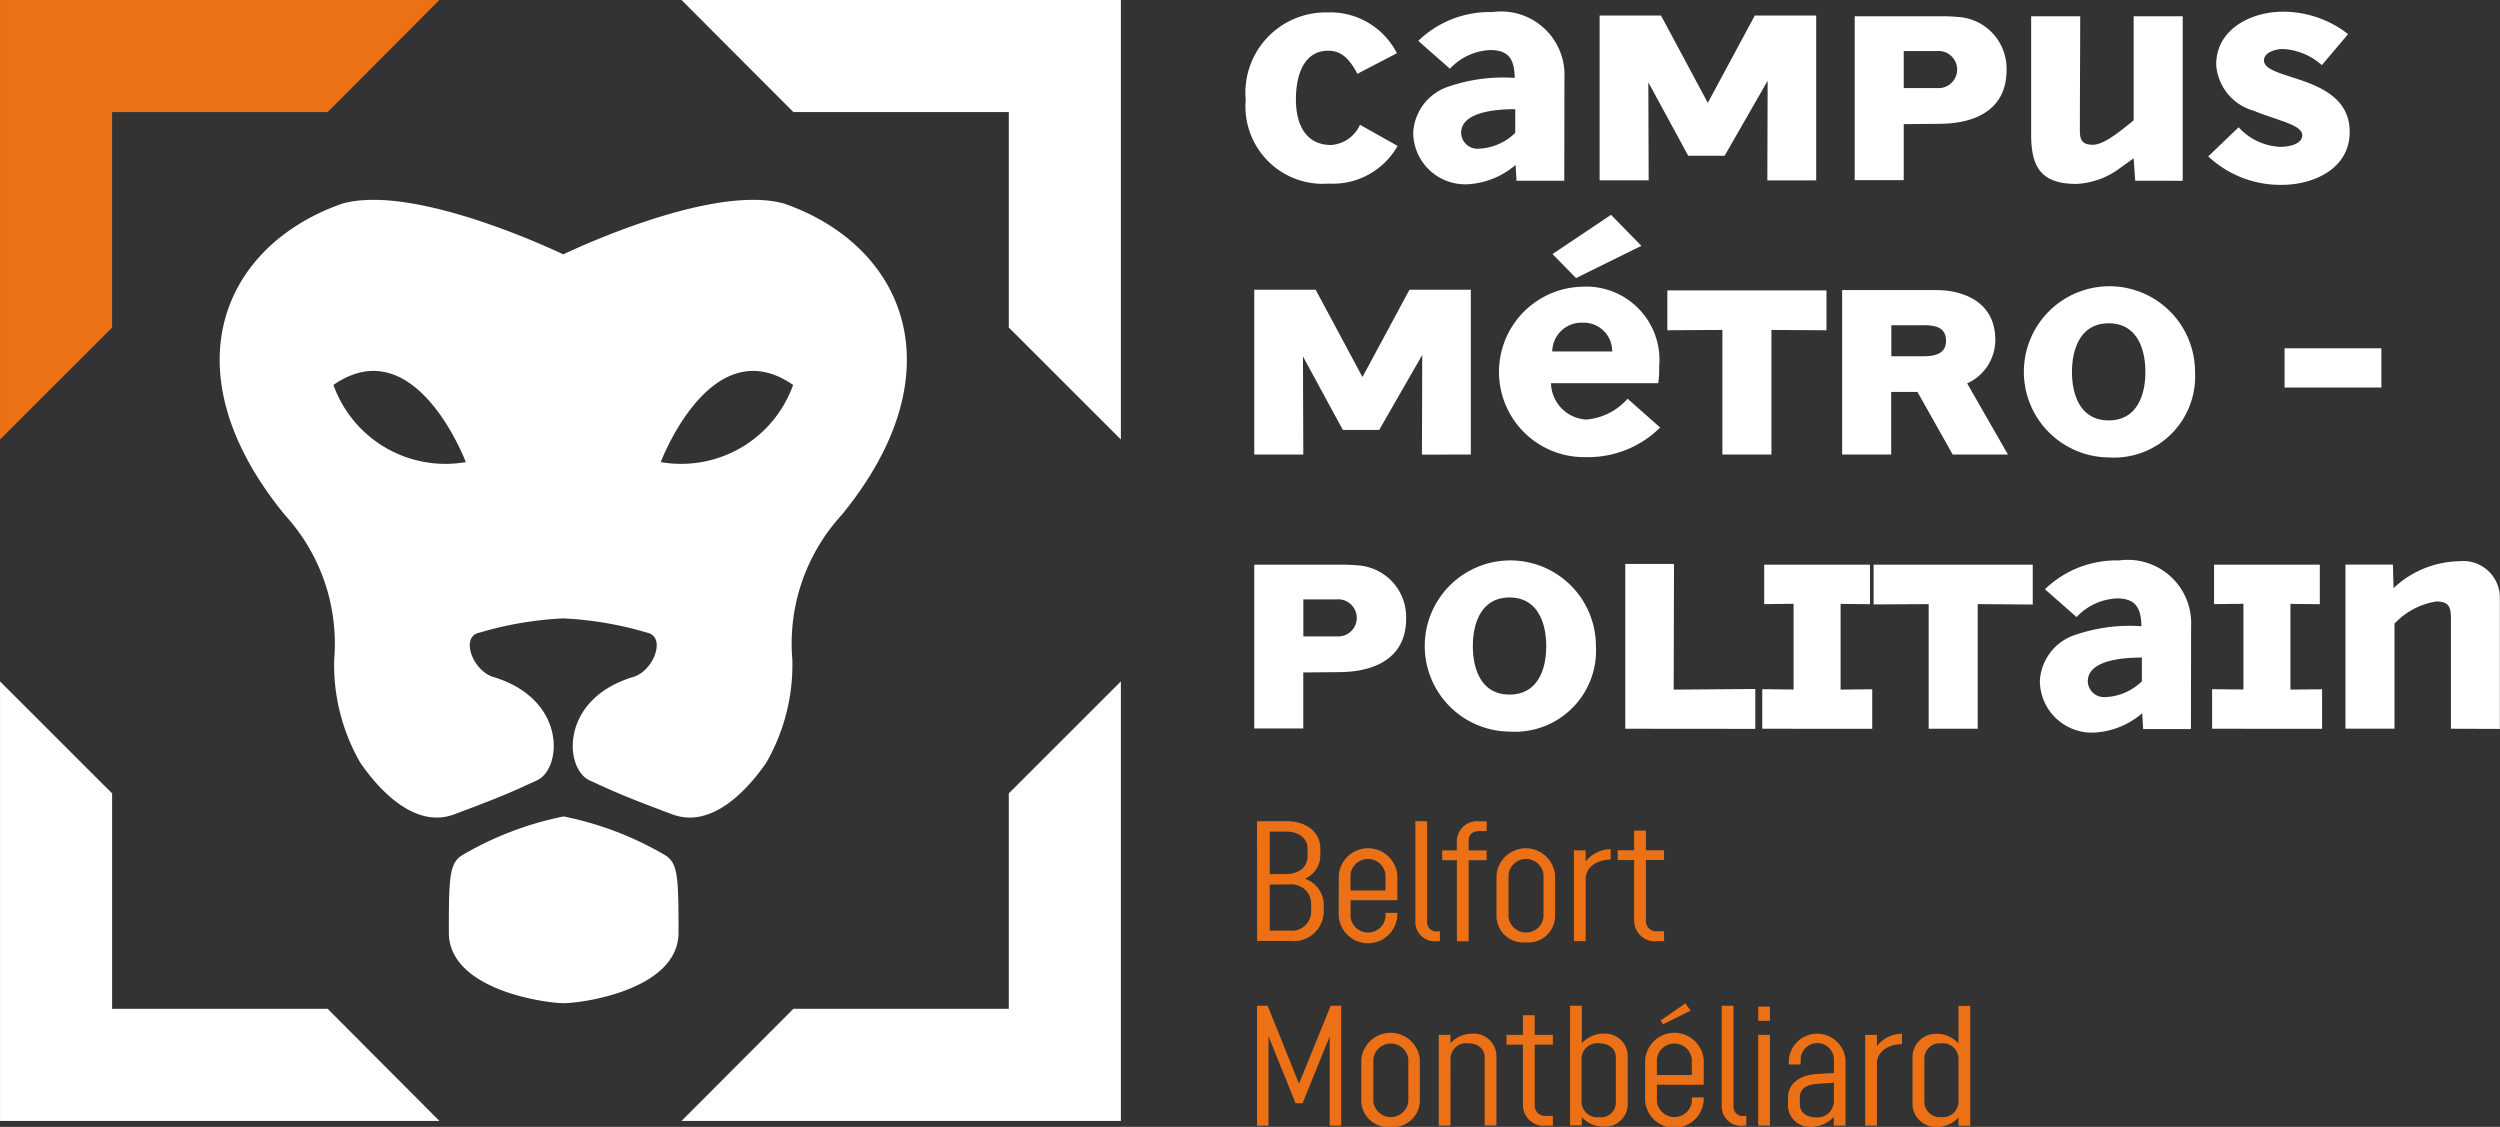 <svg xmlns="http://www.w3.org/2000/svg" width="85.092" height="38.356" viewBox="0 0 85.092 38.356">
  <rect x="0" y="0" width="85.092" height="38.356" fill="#333333" stroke="none"/>
  <g id="Groupe_334" data-name="Groupe 334" transform="translate(0)">
    <g id="Groupe_1" data-name="Groupe 1" transform="translate(0 23.191)">
      <path id="Tracé_1" data-name="Tracé 1" d="M79.554,137.773H64.6v-14.96l3.815,3.812v7.333h7.337Z" transform="translate(-64.599 -122.812)" fill="#fff"/>
    </g>
    <g id="Groupe_2" data-name="Groupe 2" transform="translate(23.197 23.191)">
      <path id="Tracé_2" data-name="Tracé 2" d="M146.393,137.773h14.954v-14.96l-3.815,3.812v7.333H150.2Z" transform="translate(-146.393 -122.812)" fill="#fff"/>
    </g>
    <g id="Groupe_3" data-name="Groupe 3" transform="translate(0 0)">
      <path id="Tracé_3" data-name="Tracé 3" d="M79.554,41.04H64.6V56l3.815-3.812V44.855h7.337Z" transform="translate(-64.599 -41.04)" fill="#ec7116"/>
    </g>
    <g id="Groupe_4" data-name="Groupe 4" transform="translate(23.197 0)">
      <path id="Tracé_4" data-name="Tracé 4" d="M146.393,41.04h14.954V56l-3.815-3.812V44.855H150.2Z" transform="translate(-146.393 -41.04)" fill="#fff"/>
    </g>
    <path id="Tracé_5" data-name="Tracé 5" d="M126.285,142.974c0-1.957-.024-2.382-.488-2.651a11.166,11.166,0,0,0-3.423-1.3,11.154,11.154,0,0,0-3.42,1.3c-.463.269-.487.694-.487,2.651s3.29,2.405,3.912,2.405,3.906-.451,3.906-2.405" transform="translate(-103.19 -111.234)" fill="#fff"/>
    <path id="Tracé_6" data-name="Tracé 6" d="M110.184,65.156c-2.51-.71-7.519,1.726-7.525,1.726s-5.015-2.436-7.525-1.726c-4.1,1.435-5.944,5.729-1.94,10.609a6.474,6.474,0,0,1,1.668,4.9,6.666,6.666,0,0,0,.895,3.53c.258.364,1.617,2.333,3.183,1.749s1.963-.761,2.825-1.16,1.022-2.78-1.516-3.527c-.686-.234-1.1-1.372-.44-1.5a11.943,11.943,0,0,1,2.85-.485,11.943,11.943,0,0,1,2.849.485c.658.131.246,1.269-.44,1.5-2.538.747-2.379,3.129-1.516,3.527s1.259.577,2.826,1.16,2.925-1.385,3.183-1.749a6.666,6.666,0,0,0,.894-3.53,6.474,6.474,0,0,1,1.668-4.9C116.128,70.885,114.286,66.591,110.184,65.156Zm-15.348,6.17c2.793-1.931,4.505,2.626,4.505,2.626A4.045,4.045,0,0,1,94.836,71.325Zm11.141,2.626s1.712-4.557,4.505-2.626A4.045,4.045,0,0,1,105.977,73.952Z" transform="translate(-83.487 -58.224)" fill="#fff"/>
    <g id="Groupe_5" data-name="Groupe 5" transform="translate(42.785 27.952)">
      <path id="Tracé_7" data-name="Tracé 7" d="M215.459,139.6h1c.694,0,1.155.385,1.155.921v.245a.867.867,0,0,1-.525.793.945.945,0,0,1,.642.9v.227a1.026,1.026,0,0,1-1.149.991h-1.12Zm.432.356V141.4h.548c.461,0,.741-.251.741-.6v-.269c0-.332-.28-.577-.741-.577Zm0,1.8v1.569h.671a.658.658,0,0,0,.74-.642v-.269a.664.664,0,0,0-.74-.659Z" transform="translate(-215.459 -139.602)" fill="#ec7116"/>
      <path id="Tracé_8" data-name="Tracé 8" d="M225.269,143.846a1,1,0,0,1,1.994,0v.846h-1.592v.577a.6.6,0,0,0,1.19,0v-.146h.4v.111a1,1,0,0,1-1.994,0Zm.4-.035v.548h1.19v-.548a.6.6,0,0,0-1.19,0Z" transform="translate(-222.487 -142.003)" fill="#ec7116"/>
      <path id="Tracé_9" data-name="Tracé 9" d="M235.295,143.684h-.082a.661.661,0,0,1-.752-.653V139.6h.4v3.429a.311.311,0,0,0,.356.321h.082Z" transform="translate(-229.072 -139.602)" fill="#ec7116"/>
      <path id="Tracé_10" data-name="Tracé 10" d="M238.171,140.593v-.3a.69.69,0,0,1,.775-.688h.239v.332h-.239c-.227,0-.373.111-.373.321v.338h.612v.332h-.612v2.759h-.4v-2.759h-.5v-.332Z" transform="translate(-231.37 -139.602)" fill="#ec7116"/>
      <path id="Tracé_11" data-name="Tracé 11" d="M245.206,146.126a.907.907,0,0,1-1-.892v-1.388a1,1,0,0,1,1.994,0v1.388A.907.907,0,0,1,245.206,146.126Zm.6-2.315a.6.6,0,0,0-1.19,0v1.458a.6.6,0,0,0,1.19,0Z" transform="translate(-236.055 -142.003)" fill="#ec7116"/>
      <path id="Tracé_12" data-name="Tracé 12" d="M253.9,146.085h-.4v-3.091h.4v.379a1.11,1.11,0,0,1,.852-.42v.356c-.49,0-.852.274-.852.659Z" transform="translate(-242.714 -142.003)" fill="#ec7116"/>
      <path id="Tracé_13" data-name="Tracé 13" d="M260.328,144.494H260.1a.707.707,0,0,1-.793-.677v-2.082h-.56V141.4h.56v-.67h.4v.67h.618v.332h-.618v2.082a.351.351,0,0,0,.391.344h.227Z" transform="translate(-246.471 -140.412)" fill="#ec7116"/>
      <path id="Tracé_14" data-name="Tracé 14" d="M215.459,165.831v-4.082h.362l1.067,2.653,1.079-2.653h.356v4.082h-.391v-3.038l-.922,2.274h-.239l-.921-2.28v3.044Z" transform="translate(-215.459 -155.468)" fill="#ec7116"/>
      <path id="Tracé_15" data-name="Tracé 15" d="M228.981,168.273a.907.907,0,0,1-1-.892v-1.388a1,1,0,0,1,1.994,0v1.388A.907.907,0,0,1,228.981,168.273Zm.6-2.315a.6.6,0,0,0-1.19,0v1.458a.6.6,0,0,0,1.19,0Z" transform="translate(-224.432 -157.869)" fill="#ec7116"/>
      <path id="Tracé_16" data-name="Tracé 16" d="M237.675,168.232h-.4v-3.091h.4v.286a.991.991,0,0,1,.735-.327.769.769,0,0,1,.828.8v2.327h-.4V165.9c0-.286-.233-.473-.566-.473a.53.53,0,0,0-.595.508Z" transform="translate(-231.09 -157.869)" fill="#ec7116"/>
      <path id="Tracé_17" data-name="Tracé 17" d="M246.982,166.641h-.227a.708.708,0,0,1-.793-.677v-2.082h-.56v-.332h.56v-.671h.4v.671h.618v.332h-.618v2.082a.351.351,0,0,0,.391.344h.227Z" transform="translate(-236.91 -156.278)" fill="#ec7116"/>
      <path id="Tracé_18" data-name="Tracé 18" d="M253.03,161.749h.4v1.277a.991.991,0,0,1,.735-.327.769.769,0,0,1,.828.8v1.563a.769.769,0,0,1-.828.8.986.986,0,0,1-.735-.321v.28h-.4Zm1.557,3.318V163.5c0-.286-.233-.472-.565-.472a.53.53,0,0,0-.6.508v1.493a.534.534,0,0,0,.6.513A.5.5,0,0,0,254.587,165.067Z" transform="translate(-242.375 -155.468)" fill="#ec7116"/>
      <path id="Tracé_19" data-name="Tracé 19" d="M262.038,163.386a1,1,0,0,1,1.994,0v.845H262.44v.577a.6.6,0,0,0,1.19,0v-.146h.4v.111a1,1,0,0,1-1.994,0Zm.4-.035v.548h1.19v-.548a.6.6,0,0,0-1.19,0Zm.968-1.889.181.245-.939.467-.088-.128Z" transform="translate(-248.828 -155.262)" fill="#ec7116"/>
      <path id="Tracé_20" data-name="Tracé 20" d="M272.063,165.831h-.082a.662.662,0,0,1-.752-.653v-3.429h.4v3.429a.311.311,0,0,0,.356.321h.082Z" transform="translate(-255.412 -155.468)" fill="#ec7116"/>
      <path id="Tracé_21" data-name="Tracé 21" d="M275.61,161.851h.4v.484h-.4Zm0,.962h.4V165.9h-.4Z" transform="translate(-258.551 -155.541)" fill="#ec7116"/>
      <path id="Tracé_22" data-name="Tracé 22" d="M279.2,166.15v-.157a.968.968,0,0,1,1.93,0v2.239h-.4v-.3a1.03,1.03,0,0,1-.758.338.74.74,0,0,1-.8-.776v-.21c0-.49.4-.775.974-.811l.589-.035v-.484a.567.567,0,0,0-1.132,0v.193Zm1.534,1.306v-.688l-.578.041c-.379.023-.583.193-.583.455v.233c0,.269.21.45.548.45A.554.554,0,0,0,280.73,167.456Z" transform="translate(-261.099 -157.869)" fill="#ec7116"/>
      <path id="Tracé_23" data-name="Tracé 23" d="M288.859,168.232h-.4v-3.091h.4v.379a1.111,1.111,0,0,1,.852-.42v.356c-.49,0-.852.274-.852.659Z" transform="translate(-267.759 -157.869)" fill="#ec7116"/>
      <path id="Tracé_24" data-name="Tracé 24" d="M295.7,165.831v-.28a.981.981,0,0,1-.729.321.793.793,0,0,1-.834-.834v-1.5a.793.793,0,0,1,.834-.834.986.986,0,0,1,.729.327v-1.277h.4v4.082Zm0-.8v-1.493a.527.527,0,0,0-.589-.508.521.521,0,0,0-.572.5v1.5a.525.525,0,0,0,.572.508A.532.532,0,0,0,295.7,165.032Z" transform="translate(-271.825 -155.468)" fill="#ec7116"/>
    </g>
    <g id="Groupe_6" data-name="Groupe 6" transform="translate(42.4 0.402)">
      <path id="Tracé_25" data-name="Tracé 25" d="M216.925,48.36a2.632,2.632,0,0,1-2.821-2.843,2.734,2.734,0,0,1,2.767-2.983,2.545,2.545,0,0,1,2.379,1.389l-1.346.7c-.3-.581-.6-.786-.991-.786-.818,0-1.1.808-1.1,1.659s.334,1.55,1.2,1.55a1.161,1.161,0,0,0,.98-.689l1.281.721A2.534,2.534,0,0,1,216.925,48.36Z" transform="translate(-214.104 -42.513)" fill="#fff"/>
      <path id="Tracé_26" data-name="Tracé 26" d="M239.335,48.235h-1.626l-.032-.538a2.722,2.722,0,0,1-1.6.657,1.77,1.77,0,0,1-1.884-1.744,1.748,1.748,0,0,1,1.249-1.594,5.7,5.7,0,0,1,2.207-.28c-.011-.592-.172-.948-.829-.948a1.994,1.994,0,0,0-1.378.635l-1.077-.948a3.493,3.493,0,0,1,2.52-.98,2.158,2.158,0,0,1,2.455,2.251ZM237.666,45.8c-.528,0-1.841.054-1.841.807a.553.553,0,0,0,.592.538,1.888,1.888,0,0,0,1.249-.538Z" transform="translate(-228.492 -42.486)" fill="#fff"/>
      <path id="Tracé_27" data-name="Tracé 27" d="M262.294,48.525l.01-3.392-1.464,2.552H259.6l-1.357-2.5.011,3.338h-1.669v-5.61h2.089l1.593,2.972,1.6-2.972h2.089v5.61Z" transform="translate(-244.539 -42.786)" fill="#fff"/>
      <path id="Tracé_28" data-name="Tracé 28" d="M290.095,46.651l-1.238.011v1.906h-1.669V42.99h2.821c.215,0,.442,0,.657.022a1.761,1.761,0,0,1,1.691,1.809C292.356,46.177,291.29,46.64,290.095,46.651Zm-.108-2.476h-1.13v1.259h1.13a.632.632,0,1,0,0-1.259Z" transform="translate(-266.46 -42.839)" fill="#fff"/>
      <path id="Tracé_29" data-name="Tracé 29" d="M311.913,48.589l-.054-.764c-.14.1-.269.194-.409.291a2.688,2.688,0,0,1-1.529.581c-1.184,0-1.55-.539-1.55-1.669V42.99h1.669c0,1.3-.011,2.595-.011,3.9,0,.334.1.474.442.474.42,0,1.055-.571,1.389-.829V42.99h1.669v5.6Z" transform="translate(-281.637 -42.839)" fill="#fff"/>
      <path id="Tracé_30" data-name="Tracé 30" d="M332.13,48.349a3.589,3.589,0,0,1-2.5-.969l1.034-.991a2.038,2.038,0,0,0,1.411.667c.237,0,.754-.064.754-.4,0-.355-.862-.5-1.648-.829a1.749,1.749,0,0,1-1.281-1.572c0-1.217,1.206-1.8,2.272-1.8a3.6,3.6,0,0,1,2.218.764l-.894,1.055a2.143,2.143,0,0,0-1.335-.549c-.215,0-.635.107-.635.388,0,.355.743.474,1.486.754.721.28,1.432.711,1.432,1.68C334.445,47.8,333.217,48.349,332.13,48.349Z" transform="translate(-296.868 -42.459)" fill="#fff"/>
      <path id="Tracé_31" data-name="Tracé 31" d="M220.836,81.428l.011-3.392-1.465,2.552h-1.238l-1.357-2.5.011,3.338h-1.669v-5.61h2.089l1.594,2.972,1.6-2.972H222.5v5.61Z" transform="translate(-214.838 -66.357)" fill="#fff"/>
      <path id="Tracé_32" data-name="Tracé 32" d="M247.623,75.068a2.9,2.9,0,0,1-.151-5.8,2.494,2.494,0,0,1,2.627,2.713,3.445,3.445,0,0,1-.032.571h-3.65a1.27,1.27,0,0,0,1.206,1.238,2.108,2.108,0,0,0,1.4-.71l1.109.98A3.479,3.479,0,0,1,247.623,75.068Zm-.14-4.576a.993.993,0,0,0-1.023.98H248.5A.971.971,0,0,0,247.483,70.492Zm-.215-1.518-.8-.818,1.992-1.335,1.033,1.055Z" transform="translate(-236.026 -59.911)" fill="#fff"/>
      <path id="Tracé_33" data-name="Tracé 33" d="M268.253,77.239v4.242h-1.669V77.239l-1.874.011V75.893h5.416V77.25Z" transform="translate(-250.359 -66.411)" fill="#fff"/>
      <path id="Tracé_34" data-name="Tracé 34" d="M289.463,81.455l-1.2-2.132h-.894v2.132H285.7v-5.6h2.8c.216,0,.431,0,.646.01.991.086,1.766.6,1.766,1.68a1.616,1.616,0,0,1-.958,1.486l1.389,2.423Zm-1.023-4.4h-1.066v1.055h1.044c.366,0,.818-.043.818-.528S288.828,77.051,288.44,77.051Z" transform="translate(-265.399 -66.385)" fill="#fff"/>
      <path id="Tracé_35" data-name="Tracé 35" d="M310.248,81.225a2.913,2.913,0,1,1,2.939-2.907A2.761,2.761,0,0,1,310.248,81.225Zm0-4.565c-.948,0-1.249.851-1.249,1.658s.3,1.647,1.249,1.647,1.249-.84,1.249-1.647S311.2,76.66,310.248,76.66Z" transform="translate(-280.875 -66.058)" fill="#fff"/>
      <path id="Tracé_36" data-name="Tracé 36" d="M338.782,84.177V82.842h3.295v1.335Z" transform="translate(-303.423 -71.389)" fill="#fff"/>
      <path id="Tracé_37" data-name="Tracé 37" d="M218.036,112.458l-1.238.011v1.906h-1.669V108.8h2.821c.215,0,.441,0,.657.022a1.761,1.761,0,0,1,1.691,1.809C220.3,111.984,219.232,112.447,218.036,112.458Zm-.108-2.476H216.8v1.259h1.13a.632.632,0,1,0,0-1.259Z" transform="translate(-214.838 -89.983)" fill="#fff"/>
      <path id="Tracé_38" data-name="Tracé 38" d="M238.342,114.128a2.913,2.913,0,1,1,2.94-2.907A2.76,2.76,0,0,1,238.342,114.128Zm0-4.565c-.948,0-1.249.851-1.249,1.658s.3,1.647,1.249,1.647,1.249-.84,1.249-1.647S239.29,109.563,238.342,109.563Z" transform="translate(-229.362 -89.629)" fill="#fff"/>
      <path id="Tracé_39" data-name="Tracé 39" d="M259.662,114.331v-5.61h1.658L261.309,113l2.778-.022v1.357Z" transform="translate(-246.742 -89.929)" fill="#fff"/>
      <path id="Tracé_40" data-name="Tracé 40" d="M276.1,114.385v-1.346l1.066.011v-2.918l-1,.011V108.8h3.6v1.346l-1-.011v2.918l1.077-.011v1.346Z" transform="translate(-258.518 -89.983)" fill="#fff"/>
      <path id="Tracé_41" data-name="Tracé 41" d="M293.007,110.143v4.242h-1.669v-4.242l-1.874.011V108.8h5.416v1.357Z" transform="translate(-268.092 -89.983)" fill="#fff"/>
      <path id="Tracé_42" data-name="Tracé 42" d="M314.544,114.042h-1.626l-.032-.539a2.722,2.722,0,0,1-1.6.657,1.771,1.771,0,0,1-1.884-1.744,1.748,1.748,0,0,1,1.249-1.594,5.7,5.7,0,0,1,2.208-.28c-.011-.592-.172-.947-.829-.947a2,2,0,0,0-1.378.635l-1.077-.947a3.493,3.493,0,0,1,2.52-.98,2.158,2.158,0,0,1,2.455,2.251Zm-1.669-2.434c-.528,0-1.841.054-1.841.808a.553.553,0,0,0,.592.538,1.888,1.888,0,0,0,1.249-.538Z" transform="translate(-282.372 -89.629)" fill="#fff"/>
      <path id="Tracé_43" data-name="Tracé 43" d="M330.087,114.385v-1.346l1.066.011v-2.918l-1,.011V108.8h3.6v1.346l-1-.011v2.918l1.077-.011v1.346Z" transform="translate(-297.194 -89.983)" fill="#fff"/>
      <path id="Tracé_44" data-name="Tracé 44" d="M349.694,114.086V110.4c0-.388-.011-.646-.5-.646a2.49,2.49,0,0,0-1.421.754v3.575h-1.669V108.5h1.615l.022.8a3.339,3.339,0,0,1,2.229-.915,1.248,1.248,0,0,1,1.389,1.271v4.436Z" transform="translate(-308.672 -89.684)" fill="#fff"/>
    </g>
  </g>
</svg>
